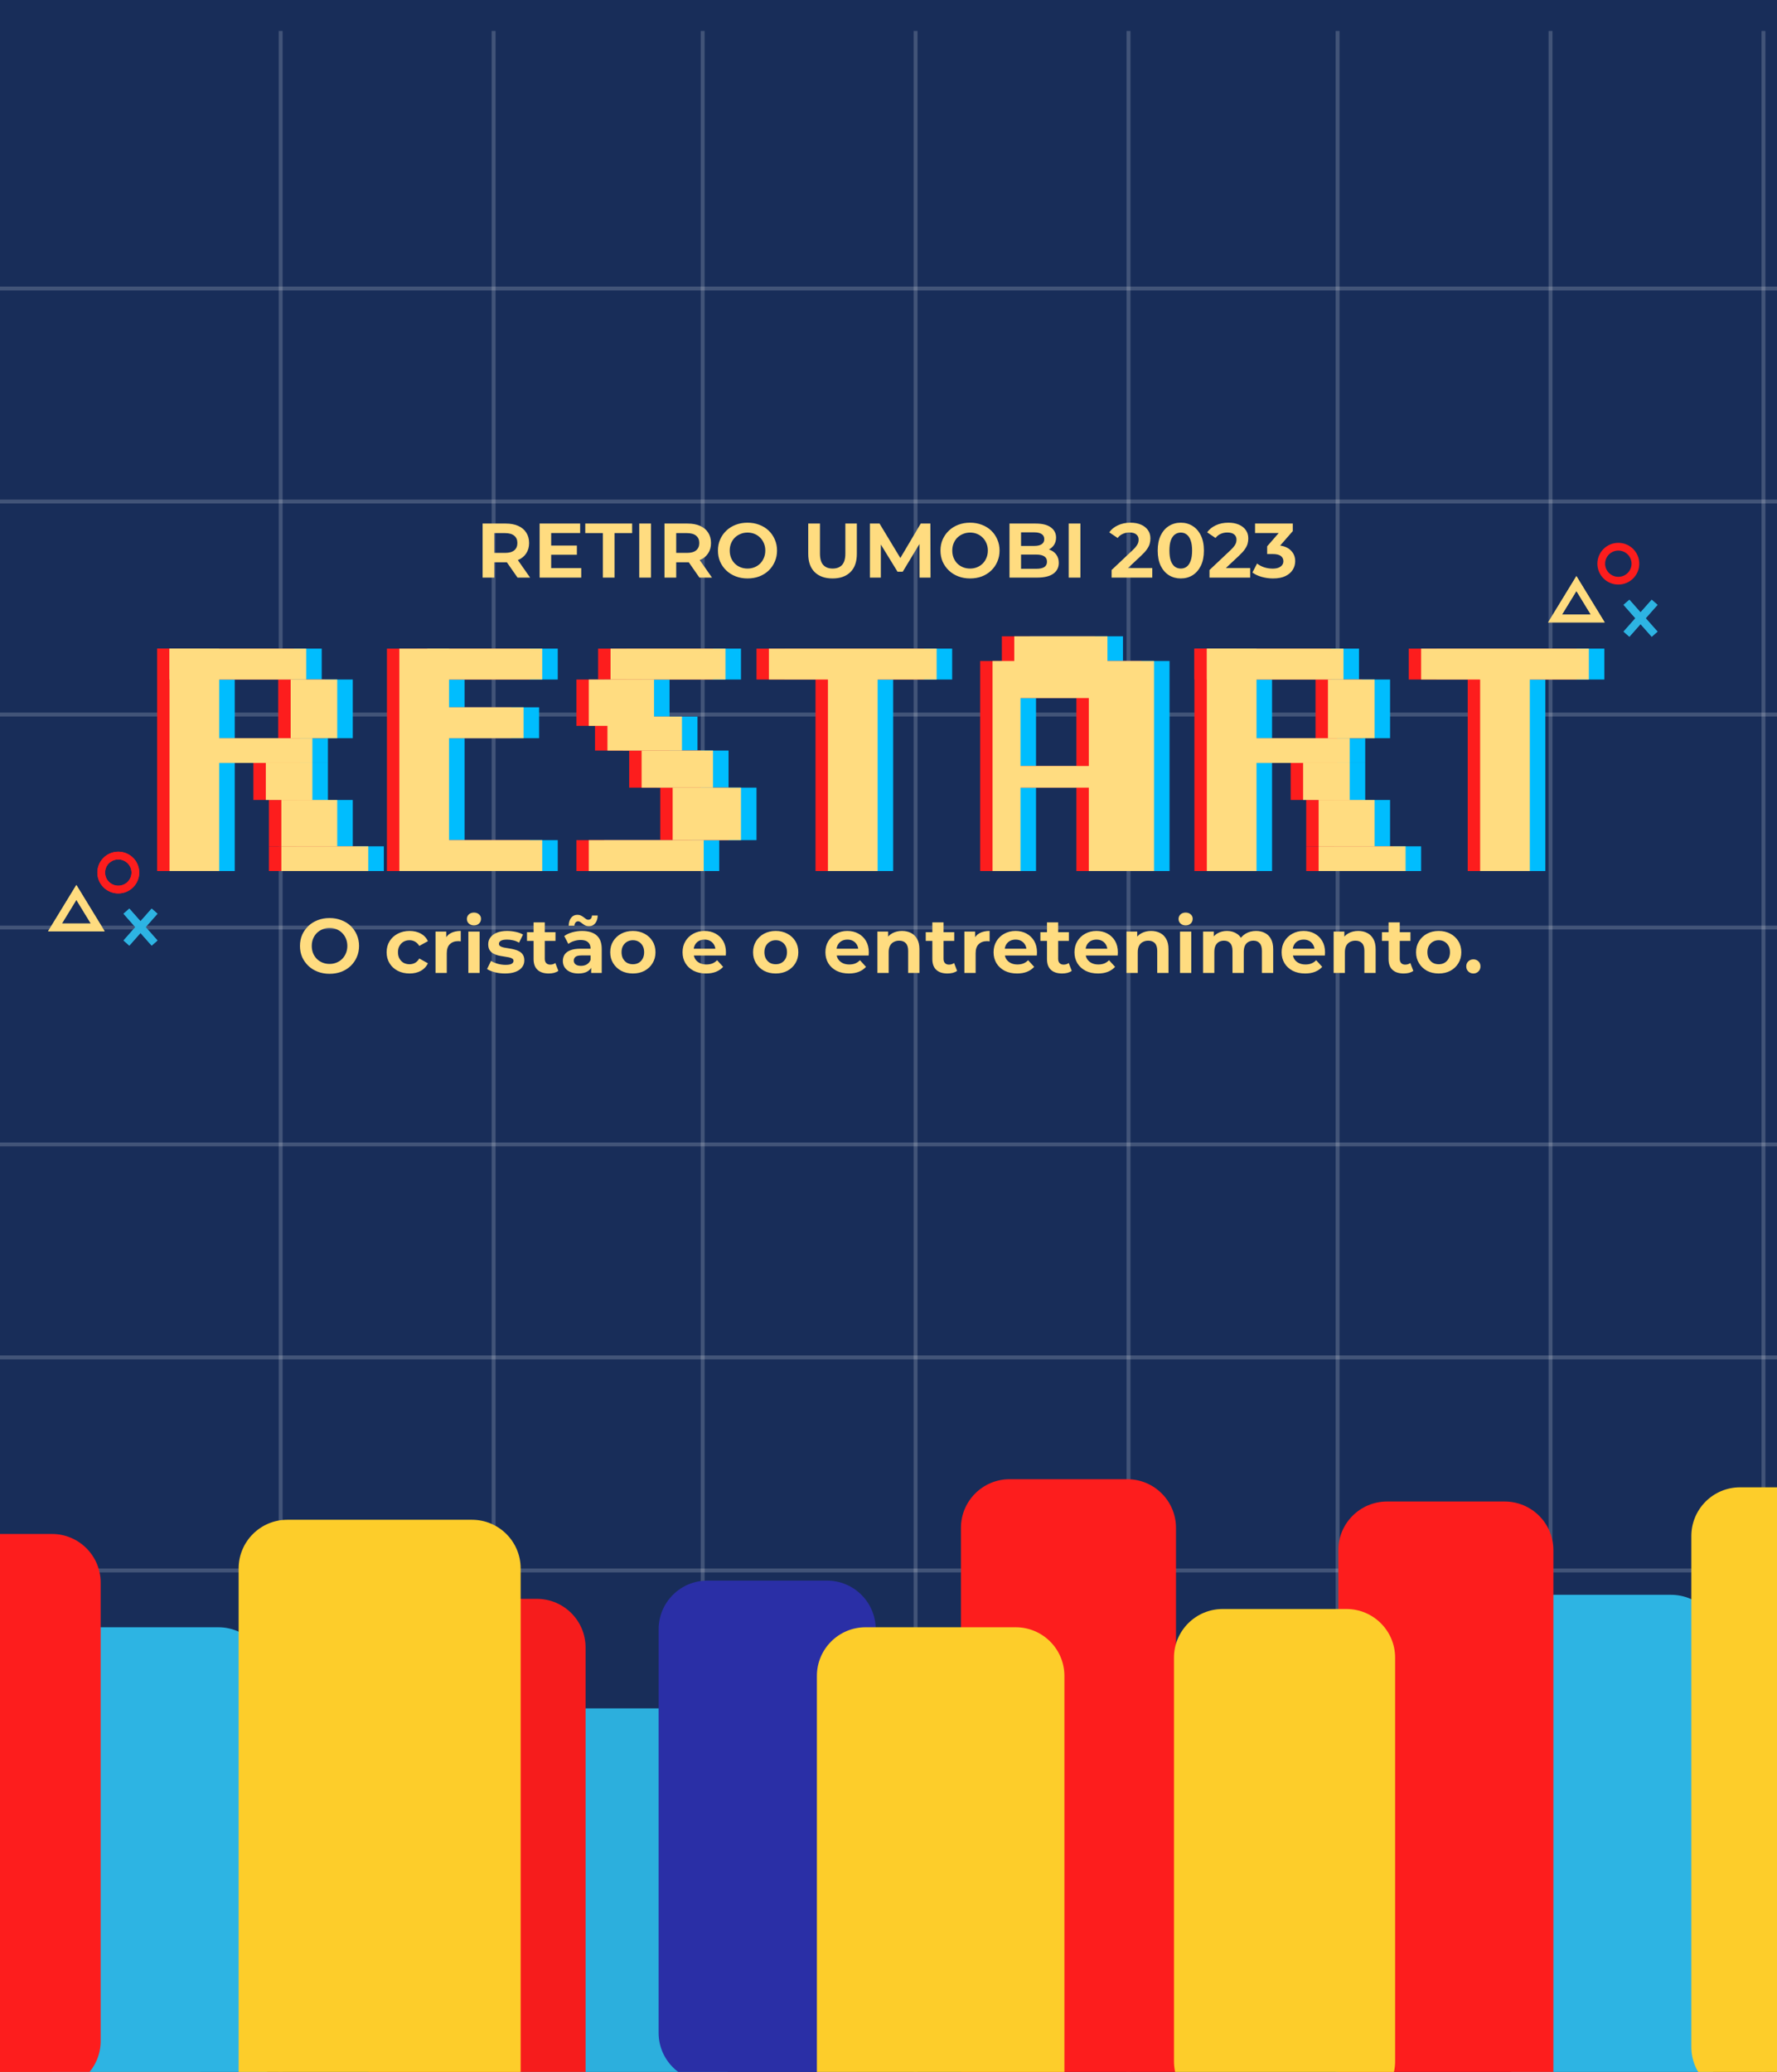 <svg width="459" height="535" viewBox="0 0 459 535" fill="none" xmlns="http://www.w3.org/2000/svg">
<g clip-path="url(#clip0_2508_1611)">
<rect width="459" height="535" fill="#182D59"/>
<line x1="72.5" y1="1004" x2="72.5" y2="8" stroke="white" stroke-opacity="0.07"/>
<line x1="72.5" y1="1004" x2="72.5" y2="8" stroke="white" stroke-opacity="0.07"/>
<line x1="72.5" y1="1004" x2="72.5" y2="8" stroke="white" stroke-opacity="0.07"/>
<line x1="127.5" y1="1004" x2="127.5" y2="8" stroke="white" stroke-opacity="0.07"/>
<line x1="127.5" y1="1004" x2="127.5" y2="8" stroke="white" stroke-opacity="0.07"/>
<line x1="127.5" y1="1004" x2="127.5" y2="8" stroke="white" stroke-opacity="0.07"/>
<line x1="181.5" y1="1004" x2="181.5" y2="8" stroke="white" stroke-opacity="0.07"/>
<line x1="181.5" y1="1004" x2="181.5" y2="8" stroke="white" stroke-opacity="0.07"/>
<line x1="181.5" y1="1004" x2="181.5" y2="8" stroke="white" stroke-opacity="0.07"/>
<line x1="236.5" y1="1004" x2="236.5" y2="8" stroke="white" stroke-opacity="0.07"/>
<line x1="236.5" y1="1004" x2="236.5" y2="8" stroke="white" stroke-opacity="0.07"/>
<line x1="236.5" y1="1004" x2="236.5" y2="8" stroke="white" stroke-opacity="0.07"/>
<line x1="291.5" y1="1004" x2="291.5" y2="8" stroke="white" stroke-opacity="0.07"/>
<line x1="291.5" y1="1004" x2="291.5" y2="8" stroke="white" stroke-opacity="0.07"/>
<line x1="291.5" y1="1004" x2="291.5" y2="8" stroke="white" stroke-opacity="0.07"/>
<line x1="345.5" y1="1004" x2="345.5" y2="8" stroke="white" stroke-opacity="0.07"/>
<line x1="345.5" y1="1004" x2="345.5" y2="8" stroke="white" stroke-opacity="0.07"/>
<line x1="345.5" y1="1004" x2="345.5" y2="8" stroke="white" stroke-opacity="0.07"/>
<line x1="400.5" y1="1004" x2="400.5" y2="8" stroke="white" stroke-opacity="0.07"/>
<line x1="400.5" y1="1004" x2="400.5" y2="8" stroke="white" stroke-opacity="0.07"/>
<line x1="400.5" y1="1004" x2="400.5" y2="8" stroke="white" stroke-opacity="0.07"/>
<line x1="455.5" y1="1004" x2="455.5" y2="8" stroke="white" stroke-opacity="0.07"/>
<line x1="455.5" y1="1004" x2="455.5" y2="8" stroke="white" stroke-opacity="0.07"/>
<line x1="455.5" y1="1004" x2="455.5" y2="8" stroke="white" stroke-opacity="0.07"/>
<line x1="-3" y1="74.5" x2="1142" y2="74.5" stroke="white" stroke-opacity="0.07"/>
<line x1="-3" y1="74.5" x2="1142" y2="74.5" stroke="white" stroke-opacity="0.07"/>
<line x1="-3" y1="74.5" x2="1142" y2="74.5" stroke="white" stroke-opacity="0.07"/>
<line x1="-7" y1="129.5" x2="1138" y2="129.5" stroke="white" stroke-opacity="0.07"/>
<line x1="-7" y1="129.5" x2="1138" y2="129.5" stroke="white" stroke-opacity="0.07"/>
<line x1="-7" y1="129.5" x2="1138" y2="129.5" stroke="white" stroke-opacity="0.07"/>
<line x1="-10" y1="184.5" x2="1135" y2="184.5" stroke="white" stroke-opacity="0.07"/>
<line x1="-10" y1="184.5" x2="1135" y2="184.5" stroke="white" stroke-opacity="0.07"/>
<line x1="-10" y1="184.5" x2="1135" y2="184.5" stroke="white" stroke-opacity="0.07"/>
<line x1="-14" y1="239.5" x2="1131" y2="239.5" stroke="white" stroke-opacity="0.07"/>
<line x1="-14" y1="239.5" x2="1131" y2="239.5" stroke="white" stroke-opacity="0.07"/>
<line x1="-14" y1="239.5" x2="1131" y2="239.5" stroke="white" stroke-opacity="0.07"/>
<line x1="-18" y1="295.5" x2="1127" y2="295.5" stroke="white" stroke-opacity="0.07"/>
<line x1="-18" y1="295.5" x2="1127" y2="295.5" stroke="white" stroke-opacity="0.07"/>
<line x1="-18" y1="295.5" x2="1127" y2="295.5" stroke="white" stroke-opacity="0.07"/>
<line x1="-21" y1="350.5" x2="1124" y2="350.5" stroke="white" stroke-opacity="0.07"/>
<line x1="-21" y1="350.5" x2="1124" y2="350.5" stroke="white" stroke-opacity="0.07"/>
<line x1="-21" y1="350.5" x2="1124" y2="350.5" stroke="white" stroke-opacity="0.07"/>
<line x1="-25" y1="405.5" x2="1120" y2="405.5" stroke="white" stroke-opacity="0.07"/>
<line x1="-25" y1="405.5" x2="1120" y2="405.5" stroke="white" stroke-opacity="0.07"/>
<line x1="-25" y1="405.5" x2="1120" y2="405.5" stroke="white" stroke-opacity="0.07"/>
<line x1="-29" y1="461.5" x2="1116" y2="461.5" stroke="white" stroke-opacity="0.07"/>
<line x1="-29" y1="461.5" x2="1116" y2="461.5" stroke="white" stroke-opacity="0.07"/>
<line x1="-29" y1="461.5" x2="1116" y2="461.5" stroke="white" stroke-opacity="0.07"/>
<line x1="-32" y1="516.5" x2="1113" y2="516.5" stroke="white" stroke-opacity="0.07"/>
<line x1="-32" y1="516.5" x2="1113" y2="516.5" stroke="white" stroke-opacity="0.07"/>
<line x1="-32" y1="516.5" x2="1113" y2="516.5" stroke="white" stroke-opacity="0.07"/>
<g filter="url(#filter0_f_2508_1611)">
<ellipse cx="-91" cy="817" rx="273" ry="331" fill="#FDCD2A" fill-opacity="0.5"/>
</g>
<path d="M60.637 167.484H47.802V224.908H60.637V167.484Z" fill="#00BDFE"/>
<path d="M328.571 167.484H315.736V224.908H328.571V167.484Z" fill="#00BDFE"/>
<path d="M120 167.484H107.165V224.908H120V167.484Z" fill="#00BDFE"/>
<path d="M114.385 167.485V175.46H144.066V167.485H114.385Z" fill="#00BDFE"/>
<path d="M161.714 167.485V175.46H191.395V167.485H161.714Z" fill="#00BDFE"/>
<path d="M202.626 167.485V175.46H245.945V167.485H202.626Z" fill="#00BDFE"/>
<path d="M371.088 167.485V175.46H414.407V167.485H371.088Z" fill="#00BDFE"/>
<path d="M230.703 170.675H217.868V224.908H230.703V170.675Z" fill="#00BDFE"/>
<path d="M399.165 170.675H386.33V224.908H399.165V170.675Z" fill="#00BDFE"/>
<path d="M267.605 170.675H260.385V224.908H267.605V170.675Z" fill="#00BDFE"/>
<path d="M302.099 170.675H285.253V224.908H302.099V170.675Z" fill="#00BDFE"/>
<path d="M266 164.294V180.245H290.066V164.294H266Z" fill="#00BDFE"/>
<path d="M266 197.791V203.374H290.066V197.791H266Z" fill="#00BDFE"/>
<path d="M156.099 216.933V224.908H185.78V216.933H156.099Z" fill="#00BDFE"/>
<path d="M172.945 175.46H156.099V187.423H172.945V175.46Z" fill="#00BDFE"/>
<path d="M160.912 185.031V193.804H180.165V185.031H160.912Z" fill="#00BDFE"/>
<path d="M169.736 193.803V203.374H188.187V193.803H169.736Z" fill="#00BDFE"/>
<path d="M177.758 203.374V216.933H195.406V203.374H177.758Z" fill="#00BDFE"/>
<path d="M114.385 216.933V224.908H144.066V216.933H114.385Z" fill="#00BDFE"/>
<path d="M114.385 182.638V190.613H139.253V182.638H114.385Z" fill="#00BDFE"/>
<path d="M47.802 167.485V175.46H83.099V167.485H47.802Z" fill="#00BDFE"/>
<path d="M315.736 167.485V175.46H351.033V167.485H315.736Z" fill="#00BDFE"/>
<path d="M79.088 175.46V190.613H91.121V175.46H79.088Z" fill="#00BDFE"/>
<path d="M347.021 175.46V190.613H359.054V175.46H347.021Z" fill="#00BDFE"/>
<path d="M72.67 196.994V206.564H84.703V196.994H72.67Z" fill="#00BDFE"/>
<path d="M340.604 196.994V206.564H352.637V196.994H340.604Z" fill="#00BDFE"/>
<path d="M76.682 206.564V218.527H91.121V206.564H76.682Z" fill="#00BDFE"/>
<path d="M344.615 206.564V218.527H359.055V206.564H344.615Z" fill="#00BDFE"/>
<path d="M56.626 190.614V196.994H84.703V190.614H56.626Z" fill="#00BDFE"/>
<path d="M324.561 190.614V196.994H352.637V190.614H324.561Z" fill="#00BDFE"/>
<path d="M76.682 218.528V224.908H99.143V218.528H76.682Z" fill="#00BDFE"/>
<path d="M344.615 218.528V224.908H367.077V218.528H344.615Z" fill="#00BDFE"/>
<path d="M53.417 167.484H40.582V224.908H53.417V167.484Z" fill="#FD1D1D"/>
<path d="M321.352 167.484H308.517V224.908H321.352V167.484Z" fill="#FD1D1D"/>
<path d="M112.78 167.484H99.945V224.908H112.78V167.484Z" fill="#FD1D1D"/>
<path d="M107.165 167.485V175.46H136.846V167.485H107.165Z" fill="#FD1D1D"/>
<path d="M154.494 167.485V175.46H184.175V167.485H154.494Z" fill="#FD1D1D"/>
<path d="M195.406 167.485V175.46H238.725V167.485H195.406Z" fill="#FD1D1D"/>
<path d="M363.868 167.485V175.46H407.187V167.485H363.868Z" fill="#FD1D1D"/>
<path d="M223.484 170.675H210.648V224.908H223.484V170.675Z" fill="#FD1D1D"/>
<path d="M391.946 170.675H379.11V224.908H391.946V170.675Z" fill="#FD1D1D"/>
<path d="M260.385 170.675H253.165V224.908H260.385V170.675Z" fill="#FD1D1D"/>
<path d="M294.879 170.675H278.033V224.908H294.879V170.675Z" fill="#FD1D1D"/>
<path d="M258.78 164.294V180.245H282.846V164.294H258.78Z" fill="#FD1D1D"/>
<path d="M258.78 197.791V203.374H282.846V197.791H258.78Z" fill="#FD1D1D"/>
<path d="M148.879 216.933V224.908H178.56V216.933H148.879Z" fill="#FD1D1D"/>
<path d="M165.725 175.46H148.879V187.423H165.725V175.46Z" fill="#FD1D1D"/>
<path d="M153.692 185.031V193.804H172.945V185.031H153.692Z" fill="#FD1D1D"/>
<path d="M162.517 193.803V203.374H180.967V193.803H162.517Z" fill="#FD1D1D"/>
<path d="M170.538 203.374V216.933H188.186V203.374H170.538Z" fill="#FD1D1D"/>
<path d="M107.165 216.933V224.908H136.846V216.933H107.165Z" fill="#FD1D1D"/>
<path d="M107.165 182.638V190.613H132.033V182.638H107.165Z" fill="#FD1D1D"/>
<path d="M40.582 167.485V175.46H75.879V167.485H40.582Z" fill="#FD1D1D"/>
<path d="M308.517 167.485V175.46H343.813V167.485H308.517Z" fill="#FD1D1D"/>
<path d="M71.868 175.46V190.613H83.901V175.46H71.868Z" fill="#FD1D1D"/>
<path d="M339.802 175.46V190.613H351.835V175.46H339.802Z" fill="#FD1D1D"/>
<path d="M65.45 196.994V206.564H77.483V196.994H65.45Z" fill="#FD1D1D"/>
<path d="M333.385 196.994V206.564H345.418V196.994H333.385Z" fill="#FD1D1D"/>
<path d="M69.462 206.564V218.527H83.901V206.564H69.462Z" fill="#FD1D1D"/>
<path d="M337.396 206.564V218.527H351.835V206.564H337.396Z" fill="#FD1D1D"/>
<path d="M49.406 190.614V196.994H77.483V190.614H49.406Z" fill="#FD1D1D"/>
<path d="M317.341 190.614V196.994H345.418V190.614H317.341Z" fill="#FD1D1D"/>
<path d="M69.462 218.528V224.908H91.924V218.528H69.462Z" fill="#FD1D1D"/>
<path d="M337.396 218.528V224.908H359.857V218.528H337.396Z" fill="#FD1D1D"/>
<path d="M56.626 167.484H43.791V224.908H56.626V167.484Z" fill="#FFDC80"/>
<path d="M324.561 167.484H311.726V224.908H324.561V167.484Z" fill="#FFDC80"/>
<path d="M115.989 167.484H103.154V224.908H115.989V167.484Z" fill="#FFDC80"/>
<path d="M110.374 167.485V175.46H140.055V167.485H110.374Z" fill="#FFDC80"/>
<path d="M157.703 167.485V175.46H187.384V167.485H157.703Z" fill="#FFDC80"/>
<path d="M198.615 167.485V175.46H241.934V167.485H198.615Z" fill="#FFDC80"/>
<path d="M367.077 167.485V175.46H410.396V167.485H367.077Z" fill="#FFDC80"/>
<path d="M226.693 170.675H213.857V224.908H226.693V170.675Z" fill="#FFDC80"/>
<path d="M395.154 170.675H382.318V224.908H395.154V170.675Z" fill="#FFDC80"/>
<path d="M263.594 170.675H256.374V224.908H263.594V170.675Z" fill="#FFDC80"/>
<path d="M298.088 170.675H281.242V224.908H298.088V170.675Z" fill="#FFDC80"/>
<path d="M261.989 164.294V180.245H286.055V164.294H261.989Z" fill="#FFDC80"/>
<path d="M261.989 197.791V203.374H286.055V197.791H261.989Z" fill="#FFDC80"/>
<path d="M152.088 216.933V224.908H181.769V216.933H152.088Z" fill="#FFDC80"/>
<path d="M168.934 175.46H152.088V187.423H168.934V175.46Z" fill="#FFDC80"/>
<path d="M156.901 185.031V193.804H176.154V185.031H156.901Z" fill="#FFDC80"/>
<path d="M165.726 193.803V203.374H184.176V193.803H165.726Z" fill="#FFDC80"/>
<path d="M173.747 203.374V216.933H191.395V203.374H173.747Z" fill="#FFDC80"/>
<path d="M110.374 216.933V224.908H140.055V216.933H110.374Z" fill="#FFDC80"/>
<path d="M110.374 182.638V190.613H135.242V182.638H110.374Z" fill="#FFDC80"/>
<path d="M43.791 167.485V175.46H79.088V167.485H43.791Z" fill="#FFDC80"/>
<path d="M311.726 167.485V175.46H347.022V167.485H311.726Z" fill="#FFDC80"/>
<path d="M75.077 175.46V190.613H87.11V175.46H75.077Z" fill="#FFDC80"/>
<path d="M343.011 175.46V190.613H355.044V175.46H343.011Z" fill="#FFDC80"/>
<path d="M68.659 196.994V206.564H80.692V196.994H68.659Z" fill="#FFDC80"/>
<path d="M336.594 196.994V206.564H348.627V196.994H336.594Z" fill="#FFDC80"/>
<path d="M72.67 206.564V218.527H87.109V206.564H72.67Z" fill="#FFDC80"/>
<path d="M340.604 206.564V218.527H355.044V206.564H340.604Z" fill="#FFDC80"/>
<path d="M52.615 190.614V196.994H80.692V190.614H52.615Z" fill="#FFDC80"/>
<path d="M320.55 190.614V196.994H348.627V190.614H320.55Z" fill="#FFDC80"/>
<path d="M72.67 218.528V224.908H95.132V218.528H72.67Z" fill="#FFDC80"/>
<path d="M340.604 218.528V224.908H363.066V218.528H340.604Z" fill="#FFDC80"/>
<path d="M85.122 251.446C84.027 251.446 83.01 251.267 82.074 250.908C81.139 250.549 80.329 250.044 79.647 249.392C78.966 248.741 78.431 247.983 78.043 247.119C77.669 246.242 77.481 245.285 77.481 244.248C77.481 243.211 77.669 242.261 78.043 241.397C78.431 240.52 78.966 239.756 79.647 239.104C80.329 238.453 81.139 237.948 82.074 237.589C83.01 237.23 84.027 237.05 85.122 237.05C86.219 237.05 87.228 237.23 88.151 237.589C89.087 237.934 89.895 238.433 90.577 239.084C91.259 239.736 91.788 240.5 92.162 241.377C92.55 242.254 92.743 243.211 92.743 244.248C92.743 245.285 92.55 246.242 92.162 247.119C91.788 247.997 91.259 248.761 90.577 249.412C89.895 250.064 89.087 250.569 88.151 250.928C87.228 251.273 86.219 251.446 85.122 251.446ZM85.122 248.894C85.778 248.894 86.379 248.781 86.927 248.555C87.489 248.329 87.977 248.01 88.391 247.598C88.806 247.173 89.127 246.681 89.354 246.123C89.595 245.551 89.715 244.926 89.715 244.248C89.715 243.557 89.595 242.932 89.354 242.374C89.127 241.816 88.806 241.331 88.391 240.919C87.977 240.493 87.489 240.167 86.927 239.942C86.379 239.716 85.778 239.603 85.122 239.603C84.468 239.603 83.859 239.722 83.297 239.961C82.736 240.187 82.248 240.506 81.833 240.919C81.419 241.331 81.099 241.822 80.871 242.394C80.644 242.952 80.53 243.57 80.53 244.248C80.53 244.926 80.644 245.551 80.871 246.123C81.099 246.681 81.419 247.173 81.833 247.598C82.248 248.01 82.736 248.329 83.297 248.555C83.859 248.781 84.468 248.894 85.122 248.894ZM105.8 251.366C104.65 251.366 103.627 251.133 102.731 250.669C101.836 250.204 101.134 249.558 100.626 248.734C100.118 247.897 99.864 246.946 99.864 245.883C99.864 244.807 100.118 243.856 100.626 243.032C101.134 242.208 101.836 241.563 102.731 241.098C103.627 240.619 104.65 240.38 105.8 240.38C106.896 240.38 107.859 240.606 108.688 241.058C109.517 241.51 110.132 242.161 110.533 243.012L108.307 244.248C107.999 243.743 107.625 243.371 107.184 243.132C106.756 242.892 106.288 242.773 105.78 242.773C105.218 242.773 104.71 242.899 104.256 243.152C103.814 243.404 103.461 243.763 103.193 244.228C102.926 244.681 102.792 245.232 102.792 245.883C102.792 246.521 102.926 247.073 103.193 247.538C103.461 248.003 103.814 248.362 104.256 248.615C104.71 248.854 105.218 248.974 105.78 248.974C106.288 248.974 106.756 248.86 107.184 248.635C107.625 248.396 107.999 248.017 108.307 247.498L110.533 248.734C110.132 249.585 109.517 250.236 108.688 250.688C107.859 251.141 106.896 251.366 105.8 251.366ZM112.497 251.227V240.54H115.264V243.53L114.903 242.653C115.21 241.909 115.712 241.344 116.407 240.958C117.116 240.573 117.984 240.38 119.014 240.38V243.072C118.88 243.058 118.76 243.046 118.653 243.032C118.56 243.018 118.459 243.012 118.353 243.012C117.457 243.012 116.741 243.271 116.207 243.79C115.672 244.295 115.405 245.072 115.405 246.123V251.227H112.497ZM120.977 251.227V240.54H123.885V251.227H120.977ZM122.421 238.945C121.886 238.945 121.444 238.785 121.097 238.466C120.762 238.147 120.596 237.755 120.596 237.29C120.596 236.825 120.762 236.432 121.097 236.113C121.444 235.794 121.886 235.635 122.421 235.635C122.956 235.635 123.39 235.788 123.724 236.093C124.071 236.386 124.246 236.765 124.246 237.23C124.246 237.722 124.079 238.133 123.744 238.466C123.41 238.785 122.968 238.945 122.421 238.945ZM130.44 251.366C129.53 251.366 128.655 251.26 127.813 251.047C126.971 250.822 126.302 250.543 125.807 250.21L126.83 248.116C127.312 248.422 127.886 248.668 128.555 248.854C129.237 249.04 129.911 249.133 130.581 249.133C131.329 249.133 131.857 249.04 132.165 248.854C132.486 248.668 132.646 248.415 132.646 248.096C132.646 247.831 132.526 247.631 132.285 247.498C132.057 247.352 131.75 247.245 131.363 247.179C130.974 247.099 130.547 247.026 130.079 246.96C129.611 246.894 129.143 246.807 128.675 246.701C128.207 246.581 127.779 246.415 127.392 246.202C127.004 245.977 126.69 245.67 126.449 245.285C126.221 244.9 126.108 244.401 126.108 243.79C126.108 243.125 126.302 242.54 126.69 242.035C127.077 241.517 127.632 241.112 128.354 240.819C129.089 240.526 129.965 240.38 130.982 240.38C131.716 240.38 132.458 240.46 133.208 240.619C133.956 240.779 134.584 241.012 135.093 241.317L134.07 243.411C133.562 243.105 133.04 242.899 132.506 242.793C131.984 242.673 131.476 242.613 130.982 242.613C130.26 242.613 129.725 242.713 129.377 242.912C129.043 243.112 128.876 243.371 128.876 243.69C128.876 243.969 128.996 244.182 129.237 244.328C129.478 244.474 129.791 244.587 130.179 244.667C130.567 244.747 130.994 244.82 131.463 244.886C131.931 244.953 132.392 245.046 132.847 245.165C133.314 245.272 133.742 245.438 134.13 245.664C134.531 245.877 134.845 246.169 135.073 246.541C135.314 246.914 135.434 247.405 135.434 248.017C135.434 248.681 135.233 249.266 134.832 249.771C134.444 250.276 133.876 250.669 133.128 250.948C132.392 251.227 131.496 251.366 130.44 251.366ZM141.739 251.366C140.496 251.366 139.533 251.054 138.851 250.429C138.169 249.805 137.828 248.874 137.828 247.638V238.167H140.716V247.578C140.716 248.043 140.837 248.409 141.077 248.675C141.331 248.94 141.679 249.073 142.12 249.073C142.642 249.073 143.083 248.934 143.444 248.655L144.226 250.688C143.918 250.914 143.544 251.087 143.103 251.207C142.662 251.313 142.207 251.366 141.739 251.366ZM136.124 242.952V240.699H143.484V242.952H136.124ZM152.702 251.227V249.113L152.542 248.655V244.886C152.542 244.208 152.327 243.676 151.9 243.291C151.485 242.906 150.843 242.713 149.974 242.713C149.386 242.713 148.811 242.806 148.25 242.992C147.688 243.165 147.207 243.411 146.806 243.73L145.743 241.696C146.331 241.271 147.033 240.945 147.849 240.719C148.664 240.493 149.5 240.38 150.356 240.38C151.974 240.38 153.223 240.759 154.106 241.517C154.988 242.274 155.429 243.457 155.429 245.066V251.227H152.702ZM149.393 251.366C148.564 251.366 147.849 251.227 147.247 250.948C146.645 250.669 146.184 250.29 145.863 249.811C145.542 249.319 145.382 248.768 145.382 248.156C145.382 247.532 145.529 246.98 145.823 246.501C146.13 246.023 146.619 245.65 147.287 245.385C147.969 245.106 148.851 244.966 149.934 244.966H152.882V246.701H150.235C149.447 246.701 148.912 246.827 148.631 247.08C148.35 247.332 148.21 247.651 148.21 248.037C148.21 248.449 148.37 248.781 148.691 249.034C149.025 249.273 149.487 249.392 150.075 249.392C150.636 249.392 151.138 249.266 151.579 249.014C152.02 248.748 152.341 248.362 152.542 247.857L152.983 249.313C152.756 249.977 152.335 250.489 151.719 250.848C151.118 251.193 150.342 251.366 149.393 251.366ZM152.12 239.164C151.786 239.164 151.485 239.104 151.218 238.984C150.951 238.851 150.71 238.699 150.496 238.526C150.282 238.353 150.081 238.207 149.894 238.087C149.72 237.954 149.54 237.888 149.353 237.888C149.072 237.888 148.845 237.988 148.671 238.187C148.497 238.386 148.397 238.665 148.37 239.024H146.886C146.912 238.161 147.127 237.476 147.528 236.971C147.929 236.466 148.47 236.213 149.152 236.213C149.487 236.213 149.788 236.279 150.055 236.412C150.322 236.532 150.562 236.678 150.777 236.851C151.004 237.024 151.204 237.176 151.378 237.31C151.565 237.429 151.746 237.489 151.92 237.489C152.214 237.489 152.448 237.396 152.622 237.21C152.796 237.011 152.889 236.738 152.902 236.392H154.387C154.373 237.216 154.16 237.888 153.745 238.406C153.344 238.911 152.802 239.164 152.12 239.164ZM163.475 251.366C162.34 251.366 161.33 251.133 160.447 250.669C159.578 250.19 158.89 249.538 158.382 248.715C157.874 247.891 157.619 246.946 157.619 245.883C157.619 244.807 157.874 243.856 158.382 243.032C158.89 242.208 159.578 241.563 160.447 241.098C161.33 240.619 162.34 240.38 163.475 240.38C164.599 240.38 165.601 240.619 166.484 241.098C167.366 241.563 168.055 242.208 168.549 243.032C169.058 243.843 169.311 244.793 169.311 245.883C169.311 246.946 169.058 247.891 168.549 248.715C168.055 249.538 167.366 250.19 166.484 250.669C165.601 251.133 164.599 251.366 163.475 251.366ZM163.475 248.974C164.037 248.974 164.532 248.854 164.96 248.615C165.401 248.362 165.749 248.003 166.002 247.538C166.257 247.06 166.383 246.508 166.383 245.883C166.383 245.232 166.257 244.681 166.002 244.228C165.749 243.763 165.401 243.404 164.96 243.152C164.532 242.899 164.037 242.773 163.475 242.773C162.928 242.773 162.433 242.899 161.991 243.152C161.55 243.404 161.196 243.763 160.928 244.228C160.675 244.681 160.547 245.232 160.547 245.883C160.547 246.508 160.675 247.06 160.928 247.538C161.196 248.003 161.544 248.362 161.971 248.615C162.413 248.854 162.914 248.974 163.475 248.974ZM182.38 251.366C181.164 251.366 180.094 251.133 179.171 250.669C178.262 250.19 177.554 249.538 177.045 248.715C176.551 247.877 176.303 246.934 176.303 245.883C176.303 244.807 176.551 243.856 177.045 243.032C177.54 242.208 178.216 241.563 179.071 241.098C179.927 240.619 180.896 240.38 181.979 240.38C183.035 240.38 183.978 240.606 184.807 241.058C185.649 241.51 186.311 242.148 186.792 242.972C187.273 243.796 187.514 244.78 187.514 245.923C187.514 246.043 187.508 246.176 187.494 246.322C187.494 246.468 187.488 246.601 187.474 246.721H178.65V244.966H185.95L184.807 245.504C184.82 244.933 184.706 244.428 184.466 243.989C184.225 243.55 183.891 243.211 183.463 242.972C183.049 242.733 182.561 242.613 181.999 242.613C181.437 242.613 180.936 242.733 180.495 242.972C180.067 243.211 179.733 243.557 179.492 244.009C179.265 244.448 179.151 244.96 179.151 245.544V246.003C179.151 246.601 179.285 247.133 179.552 247.598C179.833 248.05 180.221 248.402 180.715 248.655C181.21 248.908 181.792 249.034 182.46 249.034C183.035 249.034 183.55 248.947 184.005 248.774C184.459 248.589 184.867 248.309 185.228 247.937L186.792 249.652C186.284 250.21 185.663 250.635 184.927 250.928C184.192 251.22 183.343 251.366 182.38 251.366ZM200.374 251.366C199.237 251.366 198.228 251.133 197.346 250.669C196.476 250.19 195.788 249.538 195.28 248.715C194.772 247.891 194.518 246.946 194.518 245.883C194.518 244.807 194.772 243.856 195.28 243.032C195.788 242.208 196.476 241.563 197.346 241.098C198.228 240.619 199.237 240.38 200.374 240.38C201.497 240.38 202.5 240.619 203.382 241.098C204.265 241.563 204.953 242.208 205.448 243.032C205.956 243.843 206.21 244.793 206.21 245.883C206.21 246.946 205.956 247.891 205.448 248.715C204.953 249.538 204.265 250.19 203.382 250.669C202.5 251.133 201.497 251.366 200.374 251.366ZM200.374 248.974C200.936 248.974 201.43 248.854 201.858 248.615C202.299 248.362 202.647 248.003 202.901 247.538C203.155 247.06 203.282 246.508 203.282 245.883C203.282 245.232 203.155 244.681 202.901 244.228C202.647 243.763 202.299 243.404 201.858 243.152C201.43 242.899 200.936 242.773 200.374 242.773C199.825 242.773 199.331 242.899 198.89 243.152C198.449 243.404 198.094 243.763 197.827 244.228C197.573 244.681 197.446 245.232 197.446 245.883C197.446 246.508 197.573 247.06 197.827 247.538C198.094 248.003 198.442 248.362 198.87 248.615C199.311 248.854 199.813 248.974 200.374 248.974ZM219.279 251.366C218.062 251.366 216.992 251.133 216.07 250.669C215.16 250.19 214.452 249.538 213.944 248.715C213.449 247.877 213.202 246.934 213.202 245.883C213.202 244.807 213.449 243.856 213.944 243.032C214.438 242.208 215.114 241.563 215.97 241.098C216.825 240.619 217.795 240.38 218.878 240.38C219.933 240.38 220.876 240.606 221.705 241.058C222.548 241.51 223.21 242.148 223.691 242.972C224.172 243.796 224.413 244.78 224.413 245.923C224.413 246.043 224.406 246.176 224.393 246.322C224.393 246.468 224.386 246.601 224.373 246.721H215.549V244.966H222.849L221.705 245.504C221.718 244.933 221.605 244.428 221.364 243.989C221.124 243.55 220.789 243.211 220.362 242.972C219.947 242.733 219.459 242.613 218.898 242.613C218.336 242.613 217.835 242.733 217.394 242.972C216.965 243.211 216.631 243.557 216.391 244.009C216.163 244.448 216.05 244.96 216.05 245.544V246.003C216.05 246.601 216.183 247.133 216.451 247.598C216.732 248.05 217.119 248.402 217.614 248.655C218.108 248.908 218.69 249.034 219.359 249.034C219.933 249.034 220.448 248.947 220.903 248.774C221.357 248.589 221.766 248.309 222.127 247.937L223.691 249.652C223.182 250.21 222.561 250.635 221.826 250.928C221.09 251.22 220.241 251.366 219.279 251.366ZM232.995 240.38C233.863 240.38 234.632 240.553 235.301 240.899C235.969 241.231 236.497 241.742 236.885 242.434C237.286 243.125 237.487 244.015 237.487 245.106V251.227H234.579V245.524C234.579 244.633 234.379 243.976 233.977 243.55C233.576 243.112 233.008 242.892 232.273 242.892C231.738 242.892 231.263 243.006 230.849 243.231C230.434 243.444 230.113 243.77 229.886 244.208C229.658 244.647 229.545 245.205 229.545 245.883V251.227H226.637V240.54H229.405V243.471L228.883 242.573C229.271 241.869 229.819 241.331 230.528 240.958C231.25 240.573 232.072 240.38 232.995 240.38ZM244.736 251.366C243.492 251.366 242.53 251.054 241.848 250.429C241.166 249.805 240.825 248.874 240.825 247.638V238.167H243.713V247.578C243.713 248.043 243.833 248.409 244.074 248.675C244.328 248.94 244.676 249.073 245.117 249.073C245.638 249.073 246.079 248.934 246.44 248.655L247.223 250.688C246.915 250.914 246.541 251.087 246.099 251.207C245.658 251.313 245.203 251.366 244.736 251.366ZM239.12 242.952V240.699H246.48V242.952H239.12ZM249.101 251.227V240.54H251.869V243.53L251.508 242.653C251.815 241.909 252.316 241.344 253.012 240.958C253.72 240.573 254.589 240.38 255.619 240.38V243.072C255.485 243.058 255.365 243.046 255.258 243.032C255.164 243.018 255.064 243.012 254.957 243.012C254.061 243.012 253.346 243.271 252.811 243.79C252.276 244.295 252.009 245.072 252.009 246.123V251.227H249.101ZM262.718 251.366C261.501 251.366 260.431 251.133 259.509 250.669C258.6 250.19 257.891 249.538 257.383 248.715C256.888 247.877 256.641 246.934 256.641 245.883C256.641 244.807 256.888 243.856 257.383 243.032C257.878 242.208 258.553 241.563 259.409 241.098C260.265 240.619 261.234 240.38 262.317 240.38C263.373 240.38 264.316 240.606 265.144 241.058C265.987 241.51 266.649 242.148 267.13 242.972C267.611 243.796 267.852 244.78 267.852 245.923C267.852 246.043 267.845 246.176 267.832 246.322C267.832 246.468 267.825 246.601 267.812 246.721H258.988V244.966H266.288L265.144 245.504C265.158 244.933 265.044 244.428 264.803 243.989C264.563 243.55 264.228 243.211 263.801 242.972C263.386 242.733 262.898 242.613 262.337 242.613C261.775 242.613 261.274 242.733 260.833 242.972C260.405 243.211 260.071 243.557 259.83 244.009C259.603 244.448 259.489 244.96 259.489 245.544V246.003C259.489 246.601 259.623 247.133 259.89 247.598C260.171 248.05 260.558 248.402 261.053 248.655C261.548 248.908 262.13 249.034 262.798 249.034C263.373 249.034 263.887 248.947 264.342 248.774C264.797 248.589 265.205 248.309 265.566 247.937L267.13 249.652C266.622 250.21 266 250.635 265.265 250.928C264.529 251.22 263.68 251.366 262.718 251.366ZM274.348 251.366C273.105 251.366 272.142 251.054 271.46 250.429C270.778 249.805 270.437 248.874 270.437 247.638V238.167H273.325V247.578C273.325 248.043 273.446 248.409 273.686 248.675C273.941 248.94 274.288 249.073 274.729 249.073C275.251 249.073 275.692 248.934 276.053 248.655L276.835 250.688C276.528 250.914 276.153 251.087 275.712 251.207C275.271 251.313 274.816 251.366 274.348 251.366ZM268.733 242.952V240.699H276.093V242.952H268.733ZM283.615 251.366C282.398 251.366 281.329 251.133 280.406 250.669C279.497 250.19 278.788 249.538 278.28 248.715C277.785 247.877 277.538 246.934 277.538 245.883C277.538 244.807 277.785 243.856 278.28 243.032C278.775 242.208 279.45 241.563 280.306 241.098C281.161 240.619 282.131 240.38 283.214 240.38C284.27 240.38 285.212 240.606 286.042 241.058C286.884 241.51 287.546 242.148 288.027 242.972C288.508 243.796 288.749 244.78 288.749 245.923C288.749 246.043 288.742 246.176 288.729 246.322C288.729 246.468 288.722 246.601 288.709 246.721H279.885V244.966H287.185L286.042 245.504C286.055 244.933 285.941 244.428 285.701 243.989C285.46 243.55 285.126 243.211 284.698 242.972C284.283 242.733 283.796 242.613 283.234 242.613C282.672 242.613 282.171 242.733 281.73 242.972C281.301 243.211 280.968 243.557 280.727 244.009C280.499 244.448 280.386 244.96 280.386 245.544V246.003C280.386 246.601 280.519 247.133 280.787 247.598C281.068 248.05 281.455 248.402 281.95 248.655C282.445 248.908 283.026 249.034 283.695 249.034C284.27 249.034 284.785 248.947 285.239 248.774C285.694 248.589 286.102 248.309 286.463 247.937L288.027 249.652C287.519 250.21 286.897 250.635 286.162 250.928C285.426 251.22 284.578 251.366 283.615 251.366ZM297.331 240.38C298.2 240.38 298.969 240.553 299.637 240.899C300.306 241.231 300.834 241.742 301.222 242.434C301.623 243.125 301.823 244.015 301.823 245.106V251.227H298.915V245.524C298.915 244.633 298.715 243.976 298.314 243.55C297.913 243.112 297.345 242.892 296.609 242.892C296.074 242.892 295.6 243.006 295.185 243.231C294.77 243.444 294.45 243.77 294.222 244.208C293.995 244.647 293.882 245.205 293.882 245.883V251.227H290.974V240.54H293.741V243.471L293.22 242.573C293.607 241.869 294.156 241.331 294.864 240.958C295.586 240.573 296.408 240.38 297.331 240.38ZM304.8 251.227V240.54H307.708V251.227H304.8ZM306.244 238.945C305.71 238.945 305.269 238.785 304.921 238.466C304.587 238.147 304.419 237.755 304.419 237.29C304.419 236.825 304.587 236.432 304.921 236.113C305.269 235.794 305.71 235.635 306.244 235.635C306.779 235.635 307.214 235.788 307.548 236.093C307.896 236.386 308.069 236.765 308.069 237.23C308.069 237.722 307.902 238.133 307.568 238.466C307.234 238.785 306.793 238.945 306.244 238.945ZM324.452 240.38C325.308 240.38 326.063 240.553 326.718 240.899C327.386 241.231 327.908 241.742 328.282 242.434C328.67 243.125 328.864 244.015 328.864 245.106V251.227H325.956V245.524C325.956 244.633 325.762 243.976 325.374 243.55C325 243.112 324.465 242.892 323.77 242.892C323.289 242.892 322.854 242.999 322.466 243.211C322.079 243.424 321.778 243.75 321.564 244.188C321.363 244.614 321.263 245.159 321.263 245.823V251.227H318.355V245.524C318.355 244.633 318.161 243.976 317.773 243.55C317.399 243.112 316.865 242.892 316.169 242.892C315.674 242.892 315.233 242.999 314.845 243.211C314.471 243.424 314.177 243.75 313.963 244.188C313.762 244.614 313.662 245.159 313.662 245.823V251.227H310.754V240.54H313.522V243.431L313 242.573C313.361 241.856 313.889 241.311 314.585 240.938C315.28 240.566 316.069 240.38 316.951 240.38C317.94 240.38 318.803 240.633 319.538 241.138C320.287 241.63 320.782 242.38 321.022 243.391L319.959 243.092C320.32 242.268 320.896 241.61 321.684 241.118C322.486 240.626 323.409 240.38 324.452 240.38ZM337.121 251.366C335.904 251.366 334.835 251.133 333.912 250.669C333.003 250.19 332.294 249.538 331.786 248.715C331.291 247.877 331.044 246.934 331.044 245.883C331.044 244.807 331.291 243.856 331.786 243.032C332.281 242.208 332.956 241.563 333.812 241.098C334.668 240.619 335.637 240.38 336.72 240.38C337.776 240.38 338.719 240.606 339.547 241.058C340.39 241.51 341.052 242.148 341.533 242.972C342.014 243.796 342.255 244.78 342.255 245.923C342.255 246.043 342.248 246.176 342.235 246.322C342.235 246.468 342.228 246.601 342.215 246.721H333.391V244.966H340.691L339.547 245.504C339.561 244.933 339.447 244.428 339.207 243.989C338.966 243.55 338.631 243.211 338.204 242.972C337.789 242.733 337.301 242.613 336.74 242.613C336.178 242.613 335.677 242.733 335.236 242.972C334.808 243.211 334.474 243.557 334.233 244.009C334.006 244.448 333.892 244.96 333.892 245.544V246.003C333.892 246.601 334.026 247.133 334.293 247.598C334.574 248.05 334.961 248.402 335.456 248.655C335.951 248.908 336.533 249.034 337.201 249.034C337.776 249.034 338.29 248.947 338.745 248.774C339.2 248.589 339.608 248.309 339.969 247.937L341.533 249.652C341.025 250.21 340.403 250.635 339.668 250.928C338.932 251.22 338.083 251.366 337.121 251.366ZM350.837 240.38C351.706 240.38 352.475 240.553 353.143 240.899C353.812 241.231 354.34 241.742 354.727 242.434C355.129 243.125 355.329 244.015 355.329 245.106V251.227H352.421V245.524C352.421 244.633 352.221 243.976 351.82 243.55C351.418 243.112 350.85 242.892 350.115 242.892C349.581 242.892 349.106 243.006 348.691 243.231C348.277 243.444 347.956 243.77 347.728 244.208C347.501 244.647 347.387 245.205 347.387 245.883V251.227H344.479V240.54H347.247V243.471L346.726 242.573C347.114 241.869 347.662 241.331 348.37 240.958C349.092 240.573 349.914 240.38 350.837 240.38ZM362.579 251.366C361.335 251.366 360.373 251.054 359.691 250.429C359.009 249.805 358.668 248.874 358.668 247.638V238.167H361.556V247.578C361.556 248.043 361.676 248.409 361.917 248.675C362.17 248.94 362.518 249.073 362.96 249.073C363.481 249.073 363.922 248.934 364.283 248.655L365.065 250.688C364.757 250.914 364.384 251.087 363.942 251.207C363.501 251.313 363.046 251.366 362.579 251.366ZM356.963 242.952V240.699H364.323V242.952H356.963ZM371.624 251.366C370.487 251.366 369.478 251.133 368.596 250.669C367.727 250.19 367.038 249.538 366.53 248.715C366.022 247.891 365.768 246.946 365.768 245.883C365.768 244.807 366.022 243.856 366.53 243.032C367.038 242.208 367.727 241.563 368.596 241.098C369.478 240.619 370.487 240.38 371.624 240.38C372.747 240.38 373.75 240.619 374.632 241.098C375.515 241.563 376.203 242.208 376.698 243.032C377.206 243.843 377.46 244.793 377.46 245.883C377.46 246.946 377.206 247.891 376.698 248.715C376.203 249.538 375.515 250.19 374.632 250.669C373.75 251.133 372.747 251.366 371.624 251.366ZM371.624 248.974C372.186 248.974 372.681 248.854 373.108 248.615C373.549 248.362 373.897 248.003 374.151 247.538C374.405 247.06 374.532 246.508 374.532 245.883C374.532 245.232 374.405 244.681 374.151 244.228C373.897 243.763 373.549 243.404 373.108 243.152C372.681 242.899 372.186 242.773 371.624 242.773C371.076 242.773 370.581 242.899 370.14 243.152C369.699 243.404 369.344 243.763 369.077 244.228C368.823 244.681 368.696 245.232 368.696 245.883C368.696 246.508 368.823 247.06 369.077 247.538C369.344 248.003 369.692 248.362 370.12 248.615C370.561 248.854 371.063 248.974 371.624 248.974ZM380.579 251.366C380.071 251.366 379.636 251.193 379.275 250.848C378.915 250.503 378.734 250.064 378.734 249.532C378.734 248.987 378.915 248.549 379.275 248.216C379.636 247.883 380.071 247.718 380.579 247.718C381.088 247.718 381.515 247.883 381.863 248.216C382.224 248.549 382.404 248.987 382.404 249.532C382.404 250.064 382.224 250.503 381.863 250.848C381.515 251.193 381.088 251.366 380.579 251.366Z" fill="#FFDC80"/>
<path d="M124.654 149.141V135.184H130.611C131.868 135.184 132.943 135.384 133.839 135.782C134.748 136.181 135.444 136.759 135.925 137.517C136.42 138.275 136.667 139.172 136.667 140.209C136.667 141.246 136.42 142.136 135.925 142.88C135.444 143.625 134.748 144.196 133.839 144.595C132.943 144.994 131.868 145.193 130.611 145.193H126.319L127.683 143.857V149.141H124.654ZM133.679 149.141L130.149 144.077H133.378L136.928 149.141H133.679ZM127.683 144.196L126.319 142.761H130.47C131.513 142.761 132.302 142.542 132.837 142.103C133.372 141.651 133.639 141.02 133.639 140.209C133.639 139.398 133.372 138.773 132.837 138.334C132.302 137.883 131.513 137.657 130.47 137.657H126.319L127.683 136.221V144.196ZM142.149 140.867H149.008V143.239H142.149V140.867ZM142.37 146.689H150.131V149.141H139.382V135.184H149.851V137.637H142.37V146.689ZM155.725 149.141V137.657H151.173V135.184H163.286V137.657H158.733V149.141H155.725ZM165.116 149.141V135.184H168.145V149.141H165.116ZM171.638 149.141V135.184H177.595C178.852 135.184 179.928 135.384 180.823 135.782C181.733 136.181 182.428 136.759 182.909 137.517C183.404 138.275 183.651 139.172 183.651 140.209C183.651 141.246 183.404 142.136 182.909 142.88C182.428 143.625 181.733 144.196 180.823 144.595C179.928 144.994 178.852 145.193 177.595 145.193H173.303L174.667 143.857V149.141H171.638ZM180.663 149.141L177.133 144.077H180.362L183.912 149.141H180.663ZM174.667 144.196L173.303 142.761H177.454C178.497 142.761 179.286 142.542 179.821 142.103C180.356 141.651 180.623 141.02 180.623 140.209C180.623 139.398 180.356 138.773 179.821 138.334C179.286 137.883 178.497 137.657 177.454 137.657H173.303L174.667 136.221V144.196ZM193.085 149.361C191.988 149.361 190.972 149.181 190.037 148.822C189.1 148.463 188.292 147.958 187.61 147.307C186.928 146.656 186.393 145.898 186.006 145.034C185.631 144.157 185.444 143.2 185.444 142.163C185.444 141.126 185.631 140.175 186.006 139.311C186.393 138.434 186.928 137.67 187.61 137.019C188.292 136.367 189.1 135.862 190.037 135.503C190.972 135.144 191.988 134.965 193.085 134.965C194.181 134.965 195.191 135.144 196.113 135.503C197.049 135.849 197.858 136.347 198.54 136.999C199.222 137.65 199.75 138.414 200.124 139.292C200.512 140.169 200.706 141.126 200.706 142.163C200.706 143.2 200.512 144.157 200.124 145.034C199.75 145.911 199.222 146.675 198.54 147.327C197.858 147.978 197.049 148.483 196.113 148.842C195.191 149.188 194.181 149.361 193.085 149.361ZM193.085 146.808C193.74 146.808 194.341 146.695 194.89 146.469C195.451 146.243 195.939 145.924 196.354 145.512C196.768 145.087 197.089 144.595 197.317 144.037C197.557 143.465 197.678 142.841 197.678 142.163C197.678 141.471 197.557 140.847 197.317 140.288C197.089 139.73 196.768 139.245 196.354 138.833C195.939 138.408 195.451 138.082 194.89 137.856C194.341 137.63 193.74 137.517 193.085 137.517C192.43 137.517 191.822 137.637 191.26 137.876C190.698 138.102 190.21 138.421 189.796 138.833C189.381 139.245 189.06 139.737 188.833 140.308C188.606 140.867 188.492 141.485 188.492 142.163C188.492 142.841 188.606 143.465 188.833 144.037C189.06 144.595 189.381 145.087 189.796 145.512C190.21 145.924 190.698 146.243 191.26 146.469C191.822 146.695 192.43 146.808 193.085 146.808ZM215.046 149.361C213.081 149.361 211.543 148.816 210.433 147.726C209.324 146.636 208.769 145.067 208.769 143.02V135.184H211.797V142.92C211.797 144.276 212.084 145.267 212.659 145.891C213.235 146.503 214.037 146.808 215.066 146.808C216.109 146.808 216.917 146.503 217.493 145.891C218.068 145.267 218.355 144.276 218.355 142.92V135.184H221.323V143.02C221.323 145.067 220.768 146.636 219.659 147.726C218.549 148.816 217.011 149.361 215.046 149.361ZM224.694 149.141V135.184H227.181L233.217 145.173H231.914L237.83 135.184H240.317L240.357 149.141H237.509L237.489 139.551H238.051L233.177 147.626H231.834L226.88 139.551H227.522V149.141H224.694ZM250.566 149.361C249.47 149.361 248.454 149.181 247.518 148.822C246.582 148.463 245.773 147.958 245.091 147.307C244.41 146.656 243.875 145.898 243.487 145.034C243.112 144.157 242.926 143.2 242.926 142.163C242.926 141.126 243.112 140.175 243.487 139.311C243.875 138.434 244.41 137.67 245.091 137.019C245.773 136.367 246.582 135.862 247.518 135.503C248.454 135.144 249.47 134.965 250.566 134.965C251.663 134.965 252.672 135.144 253.595 135.503C254.531 135.849 255.34 136.347 256.021 136.999C256.703 137.65 257.231 138.414 257.606 139.292C257.993 140.169 258.187 141.126 258.187 142.163C258.187 143.2 257.993 144.157 257.606 145.034C257.231 145.911 256.703 146.675 256.021 147.327C255.34 147.978 254.531 148.483 253.595 148.842C252.672 149.188 251.663 149.361 250.566 149.361ZM250.566 146.808C251.222 146.808 251.823 146.695 252.371 146.469C252.933 146.243 253.421 145.924 253.835 145.512C254.25 145.087 254.571 144.595 254.798 144.037C255.039 143.465 255.159 142.841 255.159 142.163C255.159 141.471 255.039 140.847 254.798 140.288C254.571 139.73 254.25 139.245 253.835 138.833C253.421 138.408 252.933 138.082 252.371 137.856C251.823 137.63 251.222 137.517 250.566 137.517C249.911 137.517 249.303 137.637 248.741 137.876C248.18 138.102 247.692 138.421 247.277 138.833C246.863 139.245 246.542 139.737 246.315 140.308C246.088 140.867 245.974 141.485 245.974 142.163C245.974 142.841 246.088 143.465 246.315 144.037C246.542 144.595 246.863 145.087 247.277 145.512C247.692 145.924 248.18 146.243 248.741 146.469C249.303 146.695 249.911 146.808 250.566 146.808ZM260.75 149.141V135.184H267.508C269.246 135.184 270.556 135.516 271.439 136.181C272.335 136.832 272.783 137.71 272.783 138.813C272.783 139.544 272.602 140.182 272.241 140.727C271.88 141.259 271.392 141.671 270.777 141.963C270.175 142.242 269.487 142.382 268.711 142.382L269.092 141.604C269.948 141.604 270.704 141.751 271.359 142.043C272.014 142.322 272.529 142.741 272.903 143.299C273.291 143.857 273.484 144.535 273.484 145.333C273.484 146.529 273.01 147.466 272.061 148.144C271.125 148.809 269.741 149.141 267.909 149.141H260.75ZM263.738 146.868H267.709C268.591 146.868 269.266 146.722 269.734 146.43C270.203 146.124 270.436 145.659 270.436 145.034C270.436 144.409 270.203 143.951 269.734 143.658C269.266 143.352 268.591 143.2 267.709 143.2H263.517V140.966H267.147C267.977 140.966 268.611 140.82 269.052 140.528C269.507 140.235 269.734 139.797 269.734 139.212C269.734 138.627 269.507 138.188 269.052 137.896C268.611 137.603 267.977 137.457 267.147 137.457H263.738V146.868ZM276.046 149.141V135.184H279.074V149.141H276.046ZM287.125 149.141V147.187L292.6 142.023C293.028 141.624 293.349 141.265 293.563 140.946C293.79 140.627 293.937 140.342 294.004 140.089C294.071 139.823 294.104 139.571 294.104 139.331C294.104 138.76 293.904 138.315 293.502 137.996C293.101 137.663 292.513 137.497 291.738 137.497C291.11 137.497 290.534 137.617 290.013 137.856C289.491 138.082 289.05 138.434 288.689 138.913L286.523 137.457C287.058 136.686 287.8 136.081 288.749 135.643C289.699 135.191 290.782 134.965 291.998 134.965C293.041 134.965 293.944 135.131 294.706 135.463C295.482 135.796 296.083 136.267 296.511 136.879C296.939 137.477 297.153 138.195 297.153 139.032C297.153 139.484 297.092 139.936 296.972 140.388C296.852 140.827 296.618 141.299 296.27 141.804C295.936 142.296 295.441 142.847 294.786 143.459L290.193 147.765L289.612 146.669H297.634V149.141H287.125ZM304.992 149.361C303.856 149.361 302.834 149.081 301.924 148.523C301.029 147.952 300.32 147.134 299.798 146.071C299.29 144.994 299.036 143.691 299.036 142.163C299.036 140.634 299.29 139.338 299.798 138.275C300.32 137.198 301.029 136.38 301.924 135.822C302.834 135.251 303.856 134.965 304.992 134.965C306.143 134.965 307.166 135.251 308.061 135.822C308.957 136.38 309.665 137.198 310.187 138.275C310.708 139.338 310.969 140.634 310.969 142.163C310.969 143.691 310.708 144.994 310.187 146.071C309.665 147.134 308.957 147.952 308.061 148.523C307.166 149.081 306.143 149.361 304.992 149.361ZM304.992 146.808C305.581 146.808 306.089 146.649 306.517 146.33C306.958 145.998 307.299 145.492 307.539 144.815C307.794 144.123 307.92 143.239 307.92 142.163C307.92 141.086 307.794 140.209 307.539 139.531C307.299 138.84 306.958 138.334 306.517 138.015C306.089 137.683 305.581 137.517 304.992 137.517C304.431 137.517 303.923 137.683 303.468 138.015C303.027 138.334 302.68 138.84 302.425 139.531C302.185 140.209 302.064 141.086 302.064 142.163C302.064 143.239 302.185 144.123 302.425 144.815C302.68 145.492 303.027 145.998 303.468 146.33C303.923 146.649 304.431 146.808 304.992 146.808ZM312.409 149.141V147.187L317.885 142.023C318.312 141.624 318.633 141.265 318.847 140.946C319.074 140.627 319.222 140.342 319.288 140.089C319.355 139.823 319.389 139.571 319.389 139.331C319.389 138.76 319.188 138.315 318.787 137.996C318.386 137.663 317.798 137.497 317.022 137.497C316.394 137.497 315.819 137.617 315.297 137.856C314.776 138.082 314.335 138.434 313.974 138.913L311.808 137.457C312.343 136.686 313.085 136.081 314.034 135.643C314.983 135.191 316.066 134.965 317.283 134.965C318.326 134.965 319.228 135.131 319.99 135.463C320.766 135.796 321.368 136.267 321.795 136.879C322.223 137.477 322.437 138.195 322.437 139.032C322.437 139.484 322.377 139.936 322.256 140.388C322.136 140.827 321.902 141.299 321.555 141.804C321.22 142.296 320.726 142.847 320.07 143.459L315.478 147.765L314.896 146.669H322.918V149.141H312.409ZM328.813 149.361C327.837 149.361 326.868 149.228 325.905 148.962C324.955 148.696 324.153 148.317 323.498 147.825L324.702 145.512C325.223 145.924 325.837 146.25 326.547 146.489C327.269 146.715 328.003 146.828 328.753 146.828C329.608 146.828 330.277 146.656 330.758 146.31C331.252 145.964 331.5 145.499 331.5 144.914C331.5 144.343 331.28 143.891 330.838 143.558C330.397 143.226 329.688 143.06 328.713 143.06H327.309V141.066L331.26 136.52L331.621 137.637H324.18V135.184H333.927V137.138L329.976 141.664L328.452 140.787H329.334C331.059 140.787 332.355 141.172 333.225 141.943C334.107 142.714 334.549 143.698 334.549 144.894C334.549 145.692 334.341 146.43 333.927 147.107C333.512 147.785 332.884 148.33 332.042 148.742C331.199 149.155 330.123 149.361 328.813 149.361Z" fill="#FFDC80"/>
<path d="M14.204 239.463L19.725 230.431L25.246 239.463H14.204Z" stroke="#FFDC80" stroke-width="2"/>
<path d="M14.204 239.463L19.725 230.431L25.246 239.463H14.204Z" stroke="#FFDC80" stroke-width="2"/>
<path d="M30.555 229.693C32.991 229.693 34.967 227.729 34.967 225.306C34.967 222.884 32.991 220.92 30.555 220.92C28.118 220.92 26.143 222.884 26.143 225.306C26.143 227.729 28.118 229.693 30.555 229.693Z" stroke="#FD1D1D" stroke-width="2"/>
<path d="M30.555 229.693C32.991 229.693 34.967 227.729 34.967 225.306C34.967 222.884 32.991 220.92 30.555 220.92C28.118 220.92 26.143 222.884 26.143 225.306C26.143 227.729 28.118 229.693 30.555 229.693Z" stroke="#FD1D1D" stroke-width="2"/>
<path d="M401.666 159.709L407.187 150.677L412.707 159.709H401.666Z" stroke="#FFDC80" stroke-width="2"/>
<path d="M401.666 159.709L407.187 150.677L412.707 159.709H401.666Z" stroke="#FFDC80" stroke-width="2"/>
<path d="M418.017 149.939C420.453 149.939 422.429 147.975 422.429 145.553C422.429 143.13 420.453 141.166 418.017 141.166C415.58 141.166 413.604 143.13 413.604 145.553C413.604 147.975 415.58 149.939 418.017 149.939Z" stroke="#FD1D1D" stroke-width="2"/>
<path d="M427.385 163.748L420.119 155.521" stroke="#2DB4E3" stroke-width="2"/>
<path d="M427.385 163.748L420.119 155.521" stroke="#2DB4E3" stroke-width="2"/>
<path d="M420.119 163.748L427.385 155.521" stroke="#2DB4E3" stroke-width="2"/>
<path d="M39.923 243.503L32.657 235.276" stroke="#2DB4E3" stroke-width="2"/>
<path d="M39.923 243.503L32.657 235.276" stroke="#2DB4E3" stroke-width="2"/>
<path d="M32.657 243.503L39.923 235.276" stroke="#2DB4E3" stroke-width="2"/>
<path d="M32.657 243.503L39.923 235.276" stroke="#2DB4E3" stroke-width="2"/>
<path d="M420.119 163.748L427.385 155.521" stroke="#2DB4E3" stroke-width="2"/>
<g clip-path="url(#clip1_2508_1611)">
<path d="M-97.246 520.599H503.343" stroke="white" stroke-opacity="0.07"/>
<path d="M-97.246 520.599H503.343" stroke="white" stroke-opacity="0.07"/>
<path d="M-97.246 520.599H503.343" stroke="white" stroke-opacity="0.07"/>
<g filter="url(#filter1_d_2508_1611)">
<path d="M47.398 417.175H17.002C10.055 417.175 4.424 422.802 4.424 429.743V533.953C4.424 540.894 10.055 546.521 17.002 546.521H47.398C54.344 546.521 59.976 540.894 59.976 533.953V429.743C59.976 422.802 54.344 417.175 47.398 417.175Z" fill="#2DB4E3"/>
</g>
<g filter="url(#filter2_d_2508_1611)">
<path d="M422.635 408.796H392.239C385.292 408.796 379.661 414.423 379.661 421.364V525.574C379.661 532.515 385.292 538.142 392.239 538.142H422.635C429.582 538.142 435.213 532.515 435.213 525.574V421.364C435.213 414.423 429.582 408.796 422.635 408.796Z" fill="#2DB4E3"/>
</g>
<g filter="url(#filter3_d_2508_1611)">
<path d="M166.363 438.121H135.443C128.496 438.121 122.865 443.748 122.865 450.689V554.899C122.865 561.84 128.496 567.467 135.443 567.467H166.363C173.31 567.467 178.941 561.84 178.941 554.899V450.689C178.941 443.748 173.31 438.121 166.363 438.121Z" fill="#2CAFDD"/>
</g>
<g filter="url(#filter4_d_2508_1611)">
<path d="M204.62 405.13H173.7C166.753 405.13 161.122 410.757 161.122 417.698V521.908C161.122 528.849 166.753 534.476 173.7 534.476H204.62C211.567 534.476 217.198 528.849 217.198 521.908V417.698C217.198 410.757 211.567 405.13 204.62 405.13Z" fill="#2A2FA6"/>
</g>
<g filter="url(#filter5_d_2508_1611)">
<path d="M4.424 393.086H-25.972C-32.919 393.086 -38.55 398.713 -38.55 405.654V524.003C-38.55 530.944 -32.919 536.571 -25.972 536.571H4.424C11.371 536.571 17.002 530.944 17.002 524.003V405.654C17.002 398.713 11.371 393.086 4.424 393.086Z" fill="#FD1D1D"/>
</g>
<g filter="url(#filter6_d_2508_1611)">
<path d="M379.662 384.707H349.265C342.319 384.707 336.688 390.334 336.688 397.275V546.521C336.688 553.462 342.319 559.089 349.265 559.089H379.662C386.608 559.089 392.239 553.462 392.239 546.521V397.275C392.239 390.334 386.608 384.707 379.662 384.707Z" fill="#FD1D1D"/>
</g>
<g filter="url(#filter7_d_2508_1611)">
<path d="M129.678 409.843H98.757C91.811 409.843 86.18 415.47 86.18 422.411V540.76C86.18 547.701 91.811 553.328 98.757 553.328H129.678C136.624 553.328 142.256 547.701 142.256 540.76V422.411C142.256 415.47 136.624 409.843 129.678 409.843Z" fill="#F61C1C"/>
</g>
<g filter="url(#filter8_d_2508_1611)">
<path d="M282.183 378.946H251.787C244.84 378.946 239.209 384.573 239.209 391.514V533.952C239.209 540.893 244.84 546.52 251.787 546.52H282.183C289.13 546.52 294.761 540.893 294.761 533.952V391.514C294.761 384.573 289.13 378.946 282.183 378.946Z" fill="#FD1D1D"/>
</g>
<g filter="url(#filter9_d_2508_1611)">
</g>
<g filter="url(#filter10_d_2508_1611)">
<path d="M338.784 412.462H306.815C299.869 412.462 294.237 418.089 294.237 425.03V529.24C294.237 536.181 299.869 541.808 306.815 541.808H338.784C345.73 541.808 351.361 536.181 351.361 529.24V425.03C351.361 418.089 345.73 412.462 338.784 412.462Z" fill="#FDCD2A"/>
</g>
<g filter="url(#filter11_d_2508_1611)">
<path d="M112.907 389.42H65.216C58.27 389.42 52.639 395.047 52.639 401.988V533.952C52.639 540.894 58.27 546.521 65.216 546.521H112.907C119.854 546.521 125.485 540.894 125.485 533.952V401.988C125.485 395.047 119.854 389.42 112.907 389.42Z" fill="#FDCD2A"/>
</g>
<g filter="url(#filter12_d_2508_1611)">
<path d="M488.144 381.041H440.454C433.507 381.041 427.876 386.668 427.876 393.609V525.574C427.876 532.515 433.507 538.142 440.454 538.142H488.144C495.091 538.142 500.722 532.515 500.722 525.574V393.609C500.722 386.668 495.091 381.041 488.144 381.041Z" fill="#FDCD2A"/>
</g>
<g filter="url(#filter13_d_2508_1611)">
<path d="M253.359 417.175H214.578C207.631 417.175 202 422.802 202 429.743V533.953C202 540.894 207.631 546.521 214.578 546.521H253.359C260.306 546.521 265.937 540.894 265.937 533.953V429.743C265.937 422.802 260.306 417.175 253.359 417.175Z" fill="#FDCD2A"/>
</g>
</g>
</g>
<defs>
<filter id="filter0_f_2508_1611" x="-564" y="286" width="946" height="1062" filterUnits="userSpaceOnUse" color-interpolation-filters="sRGB">
<feFlood flood-opacity="0" result="BackgroundImageFix"/>
<feBlend mode="normal" in="SourceGraphic" in2="BackgroundImageFix" result="shape"/>
<feGaussianBlur stdDeviation="100" result="effect1_foregroundBlur_2508_1611"/>
</filter>
<filter id="filter1_d_2508_1611" x="-25.576" y="381.175" width="133.552" height="207.346" filterUnits="userSpaceOnUse" color-interpolation-filters="sRGB">
<feFlood flood-opacity="0" result="BackgroundImageFix"/>
<feColorMatrix in="SourceAlpha" type="matrix" values="0 0 0 0 0 0 0 0 0 0 0 0 0 0 0 0 0 0 127 0" result="hardAlpha"/>
<feOffset dx="9" dy="3"/>
<feGaussianBlur stdDeviation="19.5"/>
<feComposite in2="hardAlpha" operator="out"/>
<feColorMatrix type="matrix" values="0 0 0 0 0 0 0 0 0 0 0 0 0 0 0 0 0 0 0.52 0"/>
<feBlend mode="normal" in2="BackgroundImageFix" result="effect1_dropShadow_2508_1611"/>
<feBlend mode="normal" in="SourceGraphic" in2="effect1_dropShadow_2508_1611" result="shape"/>
</filter>
<filter id="filter2_d_2508_1611" x="349.661" y="372.796" width="133.552" height="207.346" filterUnits="userSpaceOnUse" color-interpolation-filters="sRGB">
<feFlood flood-opacity="0" result="BackgroundImageFix"/>
<feColorMatrix in="SourceAlpha" type="matrix" values="0 0 0 0 0 0 0 0 0 0 0 0 0 0 0 0 0 0 127 0" result="hardAlpha"/>
<feOffset dx="9" dy="3"/>
<feGaussianBlur stdDeviation="19.5"/>
<feComposite in2="hardAlpha" operator="out"/>
<feColorMatrix type="matrix" values="0 0 0 0 0 0 0 0 0 0 0 0 0 0 0 0 0 0 0.52 0"/>
<feBlend mode="normal" in2="BackgroundImageFix" result="effect1_dropShadow_2508_1611"/>
<feBlend mode="normal" in="SourceGraphic" in2="effect1_dropShadow_2508_1611" result="shape"/>
</filter>
<filter id="filter3_d_2508_1611" x="92.865" y="402.121" width="134.076" height="207.346" filterUnits="userSpaceOnUse" color-interpolation-filters="sRGB">
<feFlood flood-opacity="0" result="BackgroundImageFix"/>
<feColorMatrix in="SourceAlpha" type="matrix" values="0 0 0 0 0 0 0 0 0 0 0 0 0 0 0 0 0 0 127 0" result="hardAlpha"/>
<feOffset dx="9" dy="3"/>
<feGaussianBlur stdDeviation="19.5"/>
<feComposite in2="hardAlpha" operator="out"/>
<feColorMatrix type="matrix" values="0 0 0 0 0 0 0 0 0 0 0 0 0 0 0 0 0 0 0.52 0"/>
<feBlend mode="normal" in2="BackgroundImageFix" result="effect1_dropShadow_2508_1611"/>
<feBlend mode="normal" in="SourceGraphic" in2="effect1_dropShadow_2508_1611" result="shape"/>
</filter>
<filter id="filter4_d_2508_1611" x="131.122" y="369.13" width="134.076" height="207.346" filterUnits="userSpaceOnUse" color-interpolation-filters="sRGB">
<feFlood flood-opacity="0" result="BackgroundImageFix"/>
<feColorMatrix in="SourceAlpha" type="matrix" values="0 0 0 0 0 0 0 0 0 0 0 0 0 0 0 0 0 0 127 0" result="hardAlpha"/>
<feOffset dx="9" dy="3"/>
<feGaussianBlur stdDeviation="19.5"/>
<feComposite in2="hardAlpha" operator="out"/>
<feColorMatrix type="matrix" values="0 0 0 0 0 0 0 0 0 0 0 0 0 0 0 0 0 0 0.52 0"/>
<feBlend mode="normal" in2="BackgroundImageFix" result="effect1_dropShadow_2508_1611"/>
<feBlend mode="normal" in="SourceGraphic" in2="effect1_dropShadow_2508_1611" result="shape"/>
</filter>
<filter id="filter5_d_2508_1611" x="-68.55" y="357.086" width="133.552" height="221.485" filterUnits="userSpaceOnUse" color-interpolation-filters="sRGB">
<feFlood flood-opacity="0" result="BackgroundImageFix"/>
<feColorMatrix in="SourceAlpha" type="matrix" values="0 0 0 0 0 0 0 0 0 0 0 0 0 0 0 0 0 0 127 0" result="hardAlpha"/>
<feOffset dx="9" dy="3"/>
<feGaussianBlur stdDeviation="19.5"/>
<feComposite in2="hardAlpha" operator="out"/>
<feColorMatrix type="matrix" values="0 0 0 0 0 0 0 0 0 0 0 0 0 0 0 0 0 0 0.52 0"/>
<feBlend mode="normal" in2="BackgroundImageFix" result="effect1_dropShadow_2508_1611"/>
<feBlend mode="normal" in="SourceGraphic" in2="effect1_dropShadow_2508_1611" result="shape"/>
</filter>
<filter id="filter6_d_2508_1611" x="306.688" y="348.707" width="133.552" height="252.382" filterUnits="userSpaceOnUse" color-interpolation-filters="sRGB">
<feFlood flood-opacity="0" result="BackgroundImageFix"/>
<feColorMatrix in="SourceAlpha" type="matrix" values="0 0 0 0 0 0 0 0 0 0 0 0 0 0 0 0 0 0 127 0" result="hardAlpha"/>
<feOffset dx="9" dy="3"/>
<feGaussianBlur stdDeviation="19.5"/>
<feComposite in2="hardAlpha" operator="out"/>
<feColorMatrix type="matrix" values="0 0 0 0 0 0 0 0 0 0 0 0 0 0 0 0 0 0 0.52 0"/>
<feBlend mode="normal" in2="BackgroundImageFix" result="effect1_dropShadow_2508_1611"/>
<feBlend mode="normal" in="SourceGraphic" in2="effect1_dropShadow_2508_1611" result="shape"/>
</filter>
<filter id="filter7_d_2508_1611" x="56.18" y="373.843" width="134.076" height="221.485" filterUnits="userSpaceOnUse" color-interpolation-filters="sRGB">
<feFlood flood-opacity="0" result="BackgroundImageFix"/>
<feColorMatrix in="SourceAlpha" type="matrix" values="0 0 0 0 0 0 0 0 0 0 0 0 0 0 0 0 0 0 127 0" result="hardAlpha"/>
<feOffset dx="9" dy="3"/>
<feGaussianBlur stdDeviation="19.5"/>
<feComposite in2="hardAlpha" operator="out"/>
<feColorMatrix type="matrix" values="0 0 0 0 0 0 0 0 0 0 0 0 0 0 0 0 0 0 0.52 0"/>
<feBlend mode="normal" in2="BackgroundImageFix" result="effect1_dropShadow_2508_1611"/>
<feBlend mode="normal" in="SourceGraphic" in2="effect1_dropShadow_2508_1611" result="shape"/>
</filter>
<filter id="filter8_d_2508_1611" x="209.209" y="342.946" width="133.552" height="245.574" filterUnits="userSpaceOnUse" color-interpolation-filters="sRGB">
<feFlood flood-opacity="0" result="BackgroundImageFix"/>
<feColorMatrix in="SourceAlpha" type="matrix" values="0 0 0 0 0 0 0 0 0 0 0 0 0 0 0 0 0 0 127 0" result="hardAlpha"/>
<feOffset dx="9" dy="3"/>
<feGaussianBlur stdDeviation="19.5"/>
<feComposite in2="hardAlpha" operator="out"/>
<feColorMatrix type="matrix" values="0 0 0 0 0 0 0 0 0 0 0 0 0 0 0 0 0 0 0.52 0"/>
<feBlend mode="normal" in2="BackgroundImageFix" result="effect1_dropShadow_2508_1611"/>
<feBlend mode="normal" in="SourceGraphic" in2="effect1_dropShadow_2508_1611" result="shape"/>
</filter>
<filter id="filter9_d_2508_1611" x="-111" y="381.175" width="135.124" height="207.346" filterUnits="userSpaceOnUse" color-interpolation-filters="sRGB">
<feFlood flood-opacity="0" result="BackgroundImageFix"/>
<feColorMatrix in="SourceAlpha" type="matrix" values="0 0 0 0 0 0 0 0 0 0 0 0 0 0 0 0 0 0 127 0" result="hardAlpha"/>
<feOffset dx="9" dy="3"/>
<feGaussianBlur stdDeviation="19.5"/>
<feComposite in2="hardAlpha" operator="out"/>
<feColorMatrix type="matrix" values="0 0 0 0 0 0 0 0 0 0 0 0 0 0 0 0 0 0 0.52 0"/>
<feBlend mode="normal" in2="BackgroundImageFix" result="effect1_dropShadow_2508_1611"/>
<feBlend mode="normal" in="SourceGraphic" in2="effect1_dropShadow_2508_1611" result="shape"/>
</filter>
<filter id="filter10_d_2508_1611" x="264.237" y="376.462" width="135.124" height="207.346" filterUnits="userSpaceOnUse" color-interpolation-filters="sRGB">
<feFlood flood-opacity="0" result="BackgroundImageFix"/>
<feColorMatrix in="SourceAlpha" type="matrix" values="0 0 0 0 0 0 0 0 0 0 0 0 0 0 0 0 0 0 127 0" result="hardAlpha"/>
<feOffset dx="9" dy="3"/>
<feGaussianBlur stdDeviation="19.5"/>
<feComposite in2="hardAlpha" operator="out"/>
<feColorMatrix type="matrix" values="0 0 0 0 0 0 0 0 0 0 0 0 0 0 0 0 0 0 0.52 0"/>
<feBlend mode="normal" in2="BackgroundImageFix" result="effect1_dropShadow_2508_1611"/>
<feBlend mode="normal" in="SourceGraphic" in2="effect1_dropShadow_2508_1611" result="shape"/>
</filter>
<filter id="filter11_d_2508_1611" x="22.639" y="353.42" width="150.847" height="235.101" filterUnits="userSpaceOnUse" color-interpolation-filters="sRGB">
<feFlood flood-opacity="0" result="BackgroundImageFix"/>
<feColorMatrix in="SourceAlpha" type="matrix" values="0 0 0 0 0 0 0 0 0 0 0 0 0 0 0 0 0 0 127 0" result="hardAlpha"/>
<feOffset dx="9" dy="3"/>
<feGaussianBlur stdDeviation="19.5"/>
<feComposite in2="hardAlpha" operator="out"/>
<feColorMatrix type="matrix" values="0 0 0 0 0 0 0 0 0 0 0 0 0 0 0 0 0 0 0.52 0"/>
<feBlend mode="normal" in2="BackgroundImageFix" result="effect1_dropShadow_2508_1611"/>
<feBlend mode="normal" in="SourceGraphic" in2="effect1_dropShadow_2508_1611" result="shape"/>
</filter>
<filter id="filter12_d_2508_1611" x="397.876" y="345.041" width="150.847" height="235.101" filterUnits="userSpaceOnUse" color-interpolation-filters="sRGB">
<feFlood flood-opacity="0" result="BackgroundImageFix"/>
<feColorMatrix in="SourceAlpha" type="matrix" values="0 0 0 0 0 0 0 0 0 0 0 0 0 0 0 0 0 0 127 0" result="hardAlpha"/>
<feOffset dx="9" dy="3"/>
<feGaussianBlur stdDeviation="19.5"/>
<feComposite in2="hardAlpha" operator="out"/>
<feColorMatrix type="matrix" values="0 0 0 0 0 0 0 0 0 0 0 0 0 0 0 0 0 0 0.52 0"/>
<feBlend mode="normal" in2="BackgroundImageFix" result="effect1_dropShadow_2508_1611"/>
<feBlend mode="normal" in="SourceGraphic" in2="effect1_dropShadow_2508_1611" result="shape"/>
</filter>
<filter id="filter13_d_2508_1611" x="172" y="381.175" width="141.938" height="207.346" filterUnits="userSpaceOnUse" color-interpolation-filters="sRGB">
<feFlood flood-opacity="0" result="BackgroundImageFix"/>
<feColorMatrix in="SourceAlpha" type="matrix" values="0 0 0 0 0 0 0 0 0 0 0 0 0 0 0 0 0 0 127 0" result="hardAlpha"/>
<feOffset dx="9" dy="3"/>
<feGaussianBlur stdDeviation="19.5"/>
<feComposite in2="hardAlpha" operator="out"/>
<feColorMatrix type="matrix" values="0 0 0 0 0 0 0 0 0 0 0 0 0 0 0 0 0 0 0.52 0"/>
<feBlend mode="normal" in2="BackgroundImageFix" result="effect1_dropShadow_2508_1611"/>
<feBlend mode="normal" in="SourceGraphic" in2="effect1_dropShadow_2508_1611" result="shape"/>
</filter>
<clipPath id="clip0_2508_1611">
<rect width="459" height="535" fill="white"/>
</clipPath>
<clipPath id="clip1_2508_1611">
<rect width="566" height="177" fill="white" transform="translate(-81 358)"/>
</clipPath>
</defs>
</svg>
